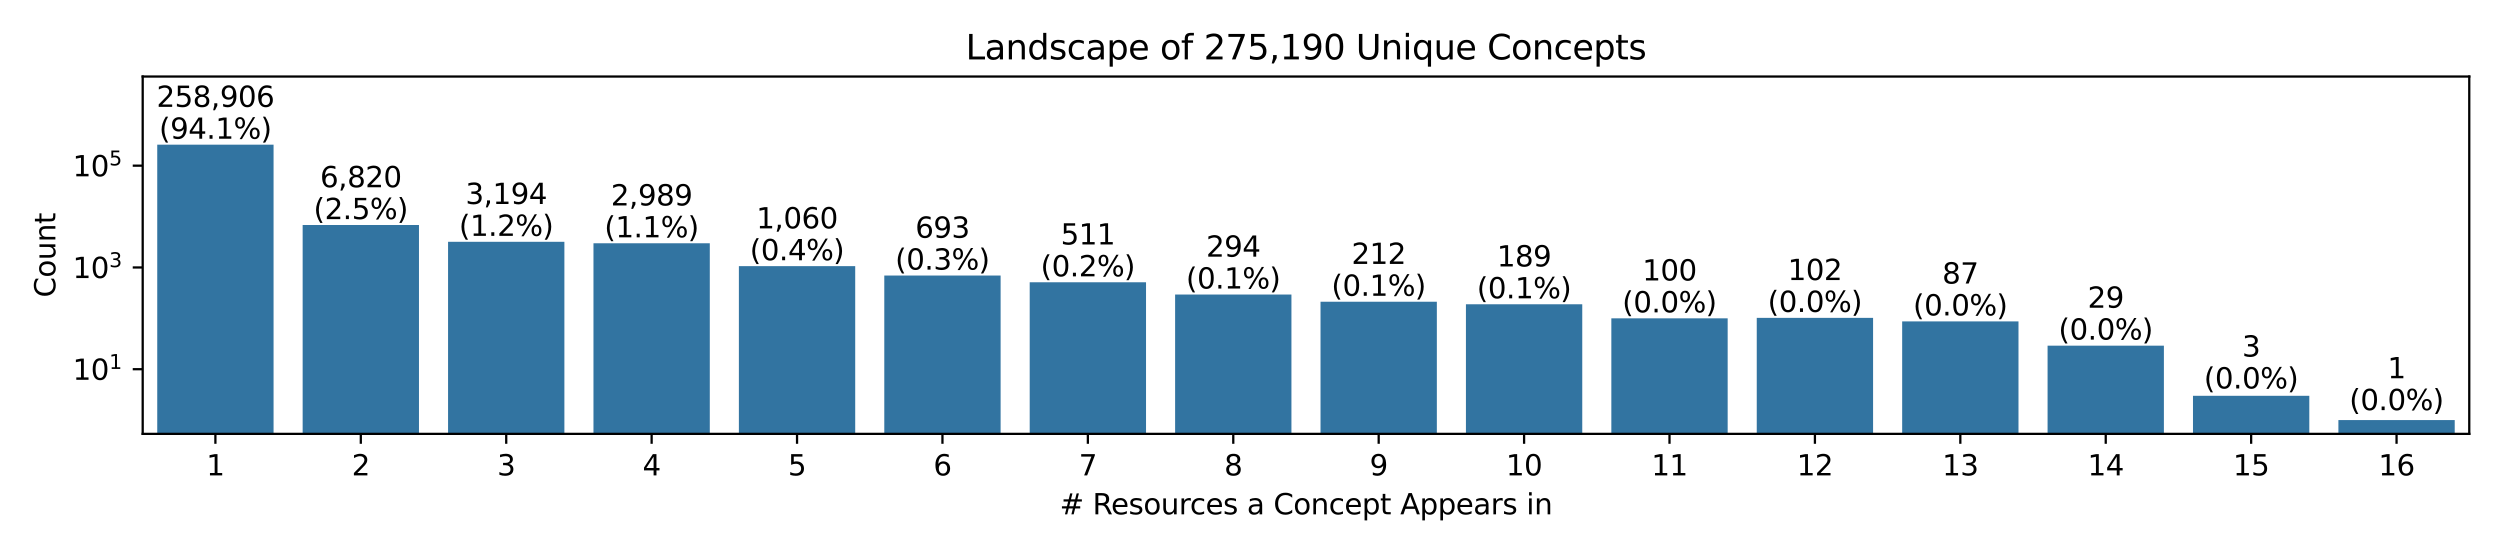 <?xml version="1.0" encoding="utf-8" standalone="no"?>
<!DOCTYPE svg PUBLIC "-//W3C//DTD SVG 1.1//EN"
  "http://www.w3.org/Graphics/SVG/1.1/DTD/svg11.dtd">
<svg xmlns:xlink="http://www.w3.org/1999/xlink" width="878.4pt" height="194.4pt" viewBox="0 0 878.4 194.4" xmlns="http://www.w3.org/2000/svg" version="1.1">
 <defs>
  <style type="text/css">*{stroke-linejoin: round; stroke-linecap: butt}</style>
 </defs>
 <g id="figure_1">
  <g id="patch_1">
   <path d="M 0 194.4 
L 878.4 194.4 
L 878.4 0 
L 0 0 
z
" style="fill: #ffffff"/>
  </g>
  <g id="axes_1">
   <g id="patch_2">
    <path d="M 50.138 152.44 
L 867.6 152.44 
L 867.6 26.88 
L 50.138 26.88 
z
" style="fill: #ffffff"/>
   </g>
   <g id="patch_3">
    <path d="M 55.247 18024.609 
L 96.12 18024.609 
L 96.12 50.831 
L 55.247 50.831 
z
" clip-path="url(#pff5eba6c33)" style="fill: #3274a1"/>
   </g>
   <g id="patch_4">
    <path d="M 106.338 18024.609 
L 147.211 18024.609 
L 147.211 79.065 
L 106.338 79.065 
z
" clip-path="url(#pff5eba6c33)" style="fill: #3274a1"/>
   </g>
   <g id="patch_5">
    <path d="M 157.43 18024.609 
L 198.303 18024.609 
L 198.303 84.954 
L 157.43 84.954 
z
" clip-path="url(#pff5eba6c33)" style="fill: #3274a1"/>
   </g>
   <g id="patch_6">
    <path d="M 208.521 18024.609 
L 249.394 18024.609 
L 249.394 85.469 
L 208.521 85.469 
z
" clip-path="url(#pff5eba6c33)" style="fill: #3274a1"/>
   </g>
   <g id="patch_7">
    <path d="M 259.612 18024.609 
L 300.486 18024.609 
L 300.486 93.518 
L 259.612 93.518 
z
" clip-path="url(#pff5eba6c33)" style="fill: #3274a1"/>
   </g>
   <g id="patch_8">
    <path d="M 310.704 18024.609 
L 351.577 18024.609 
L 351.577 96.818 
L 310.704 96.818 
z
" clip-path="url(#pff5eba6c33)" style="fill: #3274a1"/>
   </g>
   <g id="patch_9">
    <path d="M 361.795 18024.609 
L 402.668 18024.609 
L 402.668 99.183 
L 361.795 99.183 
z
" clip-path="url(#pff5eba6c33)" style="fill: #3274a1"/>
   </g>
   <g id="patch_10">
    <path d="M 412.887 18024.609 
L 453.76 18024.609 
L 453.76 103.475 
L 412.887 103.475 
z
" clip-path="url(#pff5eba6c33)" style="fill: #3274a1"/>
   </g>
   <g id="patch_11">
    <path d="M 463.978 18024.609 
L 504.851 18024.609 
L 504.851 106.014 
L 463.978 106.014 
z
" clip-path="url(#pff5eba6c33)" style="fill: #3274a1"/>
   </g>
   <g id="patch_12">
    <path d="M 515.069 18024.609 
L 555.942 18024.609 
L 555.942 106.905 
L 515.069 106.905 
z
" clip-path="url(#pff5eba6c33)" style="fill: #3274a1"/>
   </g>
   <g id="patch_13">
    <path d="M 566.161 18024.609 
L 607.034 18024.609 
L 607.034 111.847 
L 566.161 111.847 
z
" clip-path="url(#pff5eba6c33)" style="fill: #3274a1"/>
   </g>
   <g id="patch_14">
    <path d="M 617.252 18024.609 
L 658.125 18024.609 
L 658.125 111.694 
L 617.252 111.694 
z
" clip-path="url(#pff5eba6c33)" style="fill: #3274a1"/>
   </g>
   <g id="patch_15">
    <path d="M 668.344 18024.609 
L 709.217 18024.609 
L 709.217 112.929 
L 668.344 112.929 
z
" clip-path="url(#pff5eba6c33)" style="fill: #3274a1"/>
   </g>
   <g id="patch_16">
    <path d="M 719.435 18024.609 
L 760.308 18024.609 
L 760.308 121.458 
L 719.435 121.458 
z
" clip-path="url(#pff5eba6c33)" style="fill: #3274a1"/>
   </g>
   <g id="patch_17">
    <path d="M 770.526 18024.609 
L 811.399 18024.609 
L 811.399 139.072 
L 770.526 139.072 
z
" clip-path="url(#pff5eba6c33)" style="fill: #3274a1"/>
   </g>
   <g id="patch_18">
    <path d="M 821.618 18024.609 
L 862.491 18024.609 
L 862.491 147.601 
L 821.618 147.601 
z
" clip-path="url(#pff5eba6c33)" style="fill: #3274a1"/>
   </g>
   <g id="matplotlib.axis_1">
    <g id="xtick_1">
     <g id="line2d_1">
      <defs>
       <path id="mf2b3b78ab2" d="M 0 0 
L 0 3.5 
" style="stroke: #000000; stroke-width: 0.8"/>
      </defs>
      <g>
       <use xlink:href="#mf2b3b78ab2" x="75.683" y="152.44" style="stroke: #000000; stroke-width: 0.8"/>
      </g>
     </g>
     <g id="text_1">
      <!-- 1 -->
      <g transform="translate(72.502 167.038) scale(0.1 -0.1)">
       <defs>
        <path id="DejaVuSans-31" d="M 794 531 
L 1825 531 
L 1825 4091 
L 703 3866 
L 703 4441 
L 1819 4666 
L 2450 4666 
L 2450 531 
L 3481 531 
L 3481 0 
L 794 0 
L 794 531 
z
" transform="scale(0.016)"/>
       </defs>
       <use xlink:href="#DejaVuSans-31"/>
      </g>
     </g>
    </g>
    <g id="xtick_2">
     <g id="line2d_2">
      <g>
       <use xlink:href="#mf2b3b78ab2" x="126.775" y="152.44" style="stroke: #000000; stroke-width: 0.8"/>
      </g>
     </g>
     <g id="text_2">
      <!-- 2 -->
      <g transform="translate(123.594 167.038) scale(0.1 -0.1)">
       <defs>
        <path id="DejaVuSans-32" d="M 1228 531 
L 3431 531 
L 3431 0 
L 469 0 
L 469 531 
Q 828 903 1448 1529 
Q 2069 2156 2228 2338 
Q 2531 2678 2651 2914 
Q 2772 3150 2772 3378 
Q 2772 3750 2511 3984 
Q 2250 4219 1831 4219 
Q 1534 4219 1204 4116 
Q 875 4013 500 3803 
L 500 4441 
Q 881 4594 1212 4672 
Q 1544 4750 1819 4750 
Q 2544 4750 2975 4387 
Q 3406 4025 3406 3419 
Q 3406 3131 3298 2873 
Q 3191 2616 2906 2266 
Q 2828 2175 2409 1742 
Q 1991 1309 1228 531 
z
" transform="scale(0.016)"/>
       </defs>
       <use xlink:href="#DejaVuSans-32"/>
      </g>
     </g>
    </g>
    <g id="xtick_3">
     <g id="line2d_3">
      <g>
       <use xlink:href="#mf2b3b78ab2" x="177.866" y="152.44" style="stroke: #000000; stroke-width: 0.8"/>
      </g>
     </g>
     <g id="text_3">
      <!-- 3 -->
      <g transform="translate(174.685 167.038) scale(0.1 -0.1)">
       <defs>
        <path id="DejaVuSans-33" d="M 2597 2516 
Q 3050 2419 3304 2112 
Q 3559 1806 3559 1356 
Q 3559 666 3084 287 
Q 2609 -91 1734 -91 
Q 1441 -91 1130 -33 
Q 819 25 488 141 
L 488 750 
Q 750 597 1062 519 
Q 1375 441 1716 441 
Q 2309 441 2620 675 
Q 2931 909 2931 1356 
Q 2931 1769 2642 2001 
Q 2353 2234 1838 2234 
L 1294 2234 
L 1294 2753 
L 1863 2753 
Q 2328 2753 2575 2939 
Q 2822 3125 2822 3475 
Q 2822 3834 2567 4026 
Q 2313 4219 1838 4219 
Q 1578 4219 1281 4162 
Q 984 4106 628 3988 
L 628 4550 
Q 988 4650 1302 4700 
Q 1616 4750 1894 4750 
Q 2613 4750 3031 4423 
Q 3450 4097 3450 3541 
Q 3450 3153 3228 2886 
Q 3006 2619 2597 2516 
z
" transform="scale(0.016)"/>
       </defs>
       <use xlink:href="#DejaVuSans-33"/>
      </g>
     </g>
    </g>
    <g id="xtick_4">
     <g id="line2d_4">
      <g>
       <use xlink:href="#mf2b3b78ab2" x="228.958" y="152.44" style="stroke: #000000; stroke-width: 0.8"/>
      </g>
     </g>
     <g id="text_4">
      <!-- 4 -->
      <g transform="translate(225.776 167.038) scale(0.1 -0.1)">
       <defs>
        <path id="DejaVuSans-34" d="M 2419 4116 
L 825 1625 
L 2419 1625 
L 2419 4116 
z
M 2253 4666 
L 3047 4666 
L 3047 1625 
L 3713 1625 
L 3713 1100 
L 3047 1100 
L 3047 0 
L 2419 0 
L 2419 1100 
L 313 1100 
L 313 1709 
L 2253 4666 
z
" transform="scale(0.016)"/>
       </defs>
       <use xlink:href="#DejaVuSans-34"/>
      </g>
     </g>
    </g>
    <g id="xtick_5">
     <g id="line2d_5">
      <g>
       <use xlink:href="#mf2b3b78ab2" x="280.049" y="152.44" style="stroke: #000000; stroke-width: 0.8"/>
      </g>
     </g>
     <g id="text_5">
      <!-- 5 -->
      <g transform="translate(276.868 167.038) scale(0.1 -0.1)">
       <defs>
        <path id="DejaVuSans-35" d="M 691 4666 
L 3169 4666 
L 3169 4134 
L 1269 4134 
L 1269 2991 
Q 1406 3038 1543 3061 
Q 1681 3084 1819 3084 
Q 2600 3084 3056 2656 
Q 3513 2228 3513 1497 
Q 3513 744 3044 326 
Q 2575 -91 1722 -91 
Q 1428 -91 1123 -41 
Q 819 9 494 109 
L 494 744 
Q 775 591 1075 516 
Q 1375 441 1709 441 
Q 2250 441 2565 725 
Q 2881 1009 2881 1497 
Q 2881 1984 2565 2268 
Q 2250 2553 1709 2553 
Q 1456 2553 1204 2497 
Q 953 2441 691 2322 
L 691 4666 
z
" transform="scale(0.016)"/>
       </defs>
       <use xlink:href="#DejaVuSans-35"/>
      </g>
     </g>
    </g>
    <g id="xtick_6">
     <g id="line2d_6">
      <g>
       <use xlink:href="#mf2b3b78ab2" x="331.14" y="152.44" style="stroke: #000000; stroke-width: 0.8"/>
      </g>
     </g>
     <g id="text_6">
      <!-- 6 -->
      <g transform="translate(327.959 167.038) scale(0.1 -0.1)">
       <defs>
        <path id="DejaVuSans-36" d="M 2113 2584 
Q 1688 2584 1439 2293 
Q 1191 2003 1191 1497 
Q 1191 994 1439 701 
Q 1688 409 2113 409 
Q 2538 409 2786 701 
Q 3034 994 3034 1497 
Q 3034 2003 2786 2293 
Q 2538 2584 2113 2584 
z
M 3366 4563 
L 3366 3988 
Q 3128 4100 2886 4159 
Q 2644 4219 2406 4219 
Q 1781 4219 1451 3797 
Q 1122 3375 1075 2522 
Q 1259 2794 1537 2939 
Q 1816 3084 2150 3084 
Q 2853 3084 3261 2657 
Q 3669 2231 3669 1497 
Q 3669 778 3244 343 
Q 2819 -91 2113 -91 
Q 1303 -91 875 529 
Q 447 1150 447 2328 
Q 447 3434 972 4092 
Q 1497 4750 2381 4750 
Q 2619 4750 2861 4703 
Q 3103 4656 3366 4563 
z
" transform="scale(0.016)"/>
       </defs>
       <use xlink:href="#DejaVuSans-36"/>
      </g>
     </g>
    </g>
    <g id="xtick_7">
     <g id="line2d_7">
      <g>
       <use xlink:href="#mf2b3b78ab2" x="382.232" y="152.44" style="stroke: #000000; stroke-width: 0.8"/>
      </g>
     </g>
     <g id="text_7">
      <!-- 7 -->
      <g transform="translate(379.05 167.038) scale(0.1 -0.1)">
       <defs>
        <path id="DejaVuSans-37" d="M 525 4666 
L 3525 4666 
L 3525 4397 
L 1831 0 
L 1172 0 
L 2766 4134 
L 525 4134 
L 525 4666 
z
" transform="scale(0.016)"/>
       </defs>
       <use xlink:href="#DejaVuSans-37"/>
      </g>
     </g>
    </g>
    <g id="xtick_8">
     <g id="line2d_8">
      <g>
       <use xlink:href="#mf2b3b78ab2" x="433.323" y="152.44" style="stroke: #000000; stroke-width: 0.8"/>
      </g>
     </g>
     <g id="text_8">
      <!-- 8 -->
      <g transform="translate(430.142 167.038) scale(0.1 -0.1)">
       <defs>
        <path id="DejaVuSans-38" d="M 2034 2216 
Q 1584 2216 1326 1975 
Q 1069 1734 1069 1313 
Q 1069 891 1326 650 
Q 1584 409 2034 409 
Q 2484 409 2743 651 
Q 3003 894 3003 1313 
Q 3003 1734 2745 1975 
Q 2488 2216 2034 2216 
z
M 1403 2484 
Q 997 2584 770 2862 
Q 544 3141 544 3541 
Q 544 4100 942 4425 
Q 1341 4750 2034 4750 
Q 2731 4750 3128 4425 
Q 3525 4100 3525 3541 
Q 3525 3141 3298 2862 
Q 3072 2584 2669 2484 
Q 3125 2378 3379 2068 
Q 3634 1759 3634 1313 
Q 3634 634 3220 271 
Q 2806 -91 2034 -91 
Q 1263 -91 848 271 
Q 434 634 434 1313 
Q 434 1759 690 2068 
Q 947 2378 1403 2484 
z
M 1172 3481 
Q 1172 3119 1398 2916 
Q 1625 2713 2034 2713 
Q 2441 2713 2670 2916 
Q 2900 3119 2900 3481 
Q 2900 3844 2670 4047 
Q 2441 4250 2034 4250 
Q 1625 4250 1398 4047 
Q 1172 3844 1172 3481 
z
" transform="scale(0.016)"/>
       </defs>
       <use xlink:href="#DejaVuSans-38"/>
      </g>
     </g>
    </g>
    <g id="xtick_9">
     <g id="line2d_9">
      <g>
       <use xlink:href="#mf2b3b78ab2" x="484.415" y="152.44" style="stroke: #000000; stroke-width: 0.8"/>
      </g>
     </g>
     <g id="text_9">
      <!-- 9 -->
      <g transform="translate(481.233 167.038) scale(0.1 -0.1)">
       <defs>
        <path id="DejaVuSans-39" d="M 703 97 
L 703 672 
Q 941 559 1184 500 
Q 1428 441 1663 441 
Q 2288 441 2617 861 
Q 2947 1281 2994 2138 
Q 2813 1869 2534 1725 
Q 2256 1581 1919 1581 
Q 1219 1581 811 2004 
Q 403 2428 403 3163 
Q 403 3881 828 4315 
Q 1253 4750 1959 4750 
Q 2769 4750 3195 4129 
Q 3622 3509 3622 2328 
Q 3622 1225 3098 567 
Q 2575 -91 1691 -91 
Q 1453 -91 1209 -44 
Q 966 3 703 97 
z
M 1959 2075 
Q 2384 2075 2632 2365 
Q 2881 2656 2881 3163 
Q 2881 3666 2632 3958 
Q 2384 4250 1959 4250 
Q 1534 4250 1286 3958 
Q 1038 3666 1038 3163 
Q 1038 2656 1286 2365 
Q 1534 2075 1959 2075 
z
" transform="scale(0.016)"/>
       </defs>
       <use xlink:href="#DejaVuSans-39"/>
      </g>
     </g>
    </g>
    <g id="xtick_10">
     <g id="line2d_10">
      <g>
       <use xlink:href="#mf2b3b78ab2" x="535.506" y="152.44" style="stroke: #000000; stroke-width: 0.8"/>
      </g>
     </g>
     <g id="text_10">
      <!-- 10 -->
      <g transform="translate(529.143 167.038) scale(0.1 -0.1)">
       <defs>
        <path id="DejaVuSans-30" d="M 2034 4250 
Q 1547 4250 1301 3770 
Q 1056 3291 1056 2328 
Q 1056 1369 1301 889 
Q 1547 409 2034 409 
Q 2525 409 2770 889 
Q 3016 1369 3016 2328 
Q 3016 3291 2770 3770 
Q 2525 4250 2034 4250 
z
M 2034 4750 
Q 2819 4750 3233 4129 
Q 3647 3509 3647 2328 
Q 3647 1150 3233 529 
Q 2819 -91 2034 -91 
Q 1250 -91 836 529 
Q 422 1150 422 2328 
Q 422 3509 836 4129 
Q 1250 4750 2034 4750 
z
" transform="scale(0.016)"/>
       </defs>
       <use xlink:href="#DejaVuSans-31"/>
       <use xlink:href="#DejaVuSans-30" transform="translate(63.623 0)"/>
      </g>
     </g>
    </g>
    <g id="xtick_11">
     <g id="line2d_11">
      <g>
       <use xlink:href="#mf2b3b78ab2" x="586.597" y="152.44" style="stroke: #000000; stroke-width: 0.8"/>
      </g>
     </g>
     <g id="text_11">
      <!-- 11 -->
      <g transform="translate(580.235 167.038) scale(0.1 -0.1)">
       <use xlink:href="#DejaVuSans-31"/>
       <use xlink:href="#DejaVuSans-31" transform="translate(63.623 0)"/>
      </g>
     </g>
    </g>
    <g id="xtick_12">
     <g id="line2d_12">
      <g>
       <use xlink:href="#mf2b3b78ab2" x="637.689" y="152.44" style="stroke: #000000; stroke-width: 0.8"/>
      </g>
     </g>
     <g id="text_12">
      <!-- 12 -->
      <g transform="translate(631.326 167.038) scale(0.1 -0.1)">
       <use xlink:href="#DejaVuSans-31"/>
       <use xlink:href="#DejaVuSans-32" transform="translate(63.623 0)"/>
      </g>
     </g>
    </g>
    <g id="xtick_13">
     <g id="line2d_13">
      <g>
       <use xlink:href="#mf2b3b78ab2" x="688.78" y="152.44" style="stroke: #000000; stroke-width: 0.8"/>
      </g>
     </g>
     <g id="text_13">
      <!-- 13 -->
      <g transform="translate(682.418 167.038) scale(0.1 -0.1)">
       <use xlink:href="#DejaVuSans-31"/>
       <use xlink:href="#DejaVuSans-33" transform="translate(63.623 0)"/>
      </g>
     </g>
    </g>
    <g id="xtick_14">
     <g id="line2d_14">
      <g>
       <use xlink:href="#mf2b3b78ab2" x="739.872" y="152.44" style="stroke: #000000; stroke-width: 0.8"/>
      </g>
     </g>
     <g id="text_14">
      <!-- 14 -->
      <g transform="translate(733.509 167.038) scale(0.1 -0.1)">
       <use xlink:href="#DejaVuSans-31"/>
       <use xlink:href="#DejaVuSans-34" transform="translate(63.623 0)"/>
      </g>
     </g>
    </g>
    <g id="xtick_15">
     <g id="line2d_15">
      <g>
       <use xlink:href="#mf2b3b78ab2" x="790.963" y="152.44" style="stroke: #000000; stroke-width: 0.8"/>
      </g>
     </g>
     <g id="text_15">
      <!-- 15 -->
      <g transform="translate(784.6 167.038) scale(0.1 -0.1)">
       <use xlink:href="#DejaVuSans-31"/>
       <use xlink:href="#DejaVuSans-35" transform="translate(63.623 0)"/>
      </g>
     </g>
    </g>
    <g id="xtick_16">
     <g id="line2d_16">
      <g>
       <use xlink:href="#mf2b3b78ab2" x="842.054" y="152.44" style="stroke: #000000; stroke-width: 0.8"/>
      </g>
     </g>
     <g id="text_16">
      <!-- 16 -->
      <g transform="translate(835.692 167.038) scale(0.1 -0.1)">
       <use xlink:href="#DejaVuSans-31"/>
       <use xlink:href="#DejaVuSans-36" transform="translate(63.623 0)"/>
      </g>
     </g>
    </g>
    <g id="text_17">
     <!-- # Resources a Concept Appears in -->
     <g transform="translate(372.331 180.717) scale(0.1 -0.1)">
      <defs>
       <path id="DejaVuSans-23" d="M 3272 2816 
L 2363 2816 
L 2100 1772 
L 3016 1772 
L 3272 2816 
z
M 2803 4594 
L 2478 3297 
L 3391 3297 
L 3719 4594 
L 4219 4594 
L 3897 3297 
L 4872 3297 
L 4872 2816 
L 3775 2816 
L 3519 1772 
L 4513 1772 
L 4513 1294 
L 3397 1294 
L 3072 0 
L 2572 0 
L 2894 1294 
L 1978 1294 
L 1656 0 
L 1153 0 
L 1478 1294 
L 494 1294 
L 494 1772 
L 1594 1772 
L 1856 2816 
L 850 2816 
L 850 3297 
L 1978 3297 
L 2297 4594 
L 2803 4594 
z
" transform="scale(0.016)"/>
       <path id="DejaVuSans-20" transform="scale(0.016)"/>
       <path id="DejaVuSans-52" d="M 2841 2188 
Q 3044 2119 3236 1894 
Q 3428 1669 3622 1275 
L 4263 0 
L 3584 0 
L 2988 1197 
Q 2756 1666 2539 1819 
Q 2322 1972 1947 1972 
L 1259 1972 
L 1259 0 
L 628 0 
L 628 4666 
L 2053 4666 
Q 2853 4666 3247 4331 
Q 3641 3997 3641 3322 
Q 3641 2881 3436 2590 
Q 3231 2300 2841 2188 
z
M 1259 4147 
L 1259 2491 
L 2053 2491 
Q 2509 2491 2742 2702 
Q 2975 2913 2975 3322 
Q 2975 3731 2742 3939 
Q 2509 4147 2053 4147 
L 1259 4147 
z
" transform="scale(0.016)"/>
       <path id="DejaVuSans-65" d="M 3597 1894 
L 3597 1613 
L 953 1613 
Q 991 1019 1311 708 
Q 1631 397 2203 397 
Q 2534 397 2845 478 
Q 3156 559 3463 722 
L 3463 178 
Q 3153 47 2828 -22 
Q 2503 -91 2169 -91 
Q 1331 -91 842 396 
Q 353 884 353 1716 
Q 353 2575 817 3079 
Q 1281 3584 2069 3584 
Q 2775 3584 3186 3129 
Q 3597 2675 3597 1894 
z
M 3022 2063 
Q 3016 2534 2758 2815 
Q 2500 3097 2075 3097 
Q 1594 3097 1305 2825 
Q 1016 2553 972 2059 
L 3022 2063 
z
" transform="scale(0.016)"/>
       <path id="DejaVuSans-73" d="M 2834 3397 
L 2834 2853 
Q 2591 2978 2328 3040 
Q 2066 3103 1784 3103 
Q 1356 3103 1142 2972 
Q 928 2841 928 2578 
Q 928 2378 1081 2264 
Q 1234 2150 1697 2047 
L 1894 2003 
Q 2506 1872 2764 1633 
Q 3022 1394 3022 966 
Q 3022 478 2636 193 
Q 2250 -91 1575 -91 
Q 1294 -91 989 -36 
Q 684 19 347 128 
L 347 722 
Q 666 556 975 473 
Q 1284 391 1588 391 
Q 1994 391 2212 530 
Q 2431 669 2431 922 
Q 2431 1156 2273 1281 
Q 2116 1406 1581 1522 
L 1381 1569 
Q 847 1681 609 1914 
Q 372 2147 372 2553 
Q 372 3047 722 3315 
Q 1072 3584 1716 3584 
Q 2034 3584 2315 3537 
Q 2597 3491 2834 3397 
z
" transform="scale(0.016)"/>
       <path id="DejaVuSans-6f" d="M 1959 3097 
Q 1497 3097 1228 2736 
Q 959 2375 959 1747 
Q 959 1119 1226 758 
Q 1494 397 1959 397 
Q 2419 397 2687 759 
Q 2956 1122 2956 1747 
Q 2956 2369 2687 2733 
Q 2419 3097 1959 3097 
z
M 1959 3584 
Q 2709 3584 3137 3096 
Q 3566 2609 3566 1747 
Q 3566 888 3137 398 
Q 2709 -91 1959 -91 
Q 1206 -91 779 398 
Q 353 888 353 1747 
Q 353 2609 779 3096 
Q 1206 3584 1959 3584 
z
" transform="scale(0.016)"/>
       <path id="DejaVuSans-75" d="M 544 1381 
L 544 3500 
L 1119 3500 
L 1119 1403 
Q 1119 906 1312 657 
Q 1506 409 1894 409 
Q 2359 409 2629 706 
Q 2900 1003 2900 1516 
L 2900 3500 
L 3475 3500 
L 3475 0 
L 2900 0 
L 2900 538 
Q 2691 219 2414 64 
Q 2138 -91 1772 -91 
Q 1169 -91 856 284 
Q 544 659 544 1381 
z
M 1991 3584 
L 1991 3584 
z
" transform="scale(0.016)"/>
       <path id="DejaVuSans-72" d="M 2631 2963 
Q 2534 3019 2420 3045 
Q 2306 3072 2169 3072 
Q 1681 3072 1420 2755 
Q 1159 2438 1159 1844 
L 1159 0 
L 581 0 
L 581 3500 
L 1159 3500 
L 1159 2956 
Q 1341 3275 1631 3429 
Q 1922 3584 2338 3584 
Q 2397 3584 2469 3576 
Q 2541 3569 2628 3553 
L 2631 2963 
z
" transform="scale(0.016)"/>
       <path id="DejaVuSans-63" d="M 3122 3366 
L 3122 2828 
Q 2878 2963 2633 3030 
Q 2388 3097 2138 3097 
Q 1578 3097 1268 2742 
Q 959 2388 959 1747 
Q 959 1106 1268 751 
Q 1578 397 2138 397 
Q 2388 397 2633 464 
Q 2878 531 3122 666 
L 3122 134 
Q 2881 22 2623 -34 
Q 2366 -91 2075 -91 
Q 1284 -91 818 406 
Q 353 903 353 1747 
Q 353 2603 823 3093 
Q 1294 3584 2113 3584 
Q 2378 3584 2631 3529 
Q 2884 3475 3122 3366 
z
" transform="scale(0.016)"/>
       <path id="DejaVuSans-61" d="M 2194 1759 
Q 1497 1759 1228 1600 
Q 959 1441 959 1056 
Q 959 750 1161 570 
Q 1363 391 1709 391 
Q 2188 391 2477 730 
Q 2766 1069 2766 1631 
L 2766 1759 
L 2194 1759 
z
M 3341 1997 
L 3341 0 
L 2766 0 
L 2766 531 
Q 2569 213 2275 61 
Q 1981 -91 1556 -91 
Q 1019 -91 701 211 
Q 384 513 384 1019 
Q 384 1609 779 1909 
Q 1175 2209 1959 2209 
L 2766 2209 
L 2766 2266 
Q 2766 2663 2505 2880 
Q 2244 3097 1772 3097 
Q 1472 3097 1187 3025 
Q 903 2953 641 2809 
L 641 3341 
Q 956 3463 1253 3523 
Q 1550 3584 1831 3584 
Q 2591 3584 2966 3190 
Q 3341 2797 3341 1997 
z
" transform="scale(0.016)"/>
       <path id="DejaVuSans-43" d="M 4122 4306 
L 4122 3641 
Q 3803 3938 3442 4084 
Q 3081 4231 2675 4231 
Q 1875 4231 1450 3742 
Q 1025 3253 1025 2328 
Q 1025 1406 1450 917 
Q 1875 428 2675 428 
Q 3081 428 3442 575 
Q 3803 722 4122 1019 
L 4122 359 
Q 3791 134 3420 21 
Q 3050 -91 2638 -91 
Q 1578 -91 968 557 
Q 359 1206 359 2328 
Q 359 3453 968 4101 
Q 1578 4750 2638 4750 
Q 3056 4750 3426 4639 
Q 3797 4528 4122 4306 
z
" transform="scale(0.016)"/>
       <path id="DejaVuSans-6e" d="M 3513 2113 
L 3513 0 
L 2938 0 
L 2938 2094 
Q 2938 2591 2744 2837 
Q 2550 3084 2163 3084 
Q 1697 3084 1428 2787 
Q 1159 2491 1159 1978 
L 1159 0 
L 581 0 
L 581 3500 
L 1159 3500 
L 1159 2956 
Q 1366 3272 1645 3428 
Q 1925 3584 2291 3584 
Q 2894 3584 3203 3211 
Q 3513 2838 3513 2113 
z
" transform="scale(0.016)"/>
       <path id="DejaVuSans-70" d="M 1159 525 
L 1159 -1331 
L 581 -1331 
L 581 3500 
L 1159 3500 
L 1159 2969 
Q 1341 3281 1617 3432 
Q 1894 3584 2278 3584 
Q 2916 3584 3314 3078 
Q 3713 2572 3713 1747 
Q 3713 922 3314 415 
Q 2916 -91 2278 -91 
Q 1894 -91 1617 61 
Q 1341 213 1159 525 
z
M 3116 1747 
Q 3116 2381 2855 2742 
Q 2594 3103 2138 3103 
Q 1681 3103 1420 2742 
Q 1159 2381 1159 1747 
Q 1159 1113 1420 752 
Q 1681 391 2138 391 
Q 2594 391 2855 752 
Q 3116 1113 3116 1747 
z
" transform="scale(0.016)"/>
       <path id="DejaVuSans-74" d="M 1172 4494 
L 1172 3500 
L 2356 3500 
L 2356 3053 
L 1172 3053 
L 1172 1153 
Q 1172 725 1289 603 
Q 1406 481 1766 481 
L 2356 481 
L 2356 0 
L 1766 0 
Q 1100 0 847 248 
Q 594 497 594 1153 
L 594 3053 
L 172 3053 
L 172 3500 
L 594 3500 
L 594 4494 
L 1172 4494 
z
" transform="scale(0.016)"/>
       <path id="DejaVuSans-41" d="M 2188 4044 
L 1331 1722 
L 3047 1722 
L 2188 4044 
z
M 1831 4666 
L 2547 4666 
L 4325 0 
L 3669 0 
L 3244 1197 
L 1141 1197 
L 716 0 
L 50 0 
L 1831 4666 
z
" transform="scale(0.016)"/>
       <path id="DejaVuSans-69" d="M 603 3500 
L 1178 3500 
L 1178 0 
L 603 0 
L 603 3500 
z
M 603 4863 
L 1178 4863 
L 1178 4134 
L 603 4134 
L 603 4863 
z
" transform="scale(0.016)"/>
      </defs>
      <use xlink:href="#DejaVuSans-23"/>
      <use xlink:href="#DejaVuSans-20" transform="translate(83.789 0)"/>
      <use xlink:href="#DejaVuSans-52" transform="translate(115.576 0)"/>
      <use xlink:href="#DejaVuSans-65" transform="translate(180.559 0)"/>
      <use xlink:href="#DejaVuSans-73" transform="translate(242.082 0)"/>
      <use xlink:href="#DejaVuSans-6f" transform="translate(294.182 0)"/>
      <use xlink:href="#DejaVuSans-75" transform="translate(355.363 0)"/>
      <use xlink:href="#DejaVuSans-72" transform="translate(418.742 0)"/>
      <use xlink:href="#DejaVuSans-63" transform="translate(457.605 0)"/>
      <use xlink:href="#DejaVuSans-65" transform="translate(512.586 0)"/>
      <use xlink:href="#DejaVuSans-73" transform="translate(574.109 0)"/>
      <use xlink:href="#DejaVuSans-20" transform="translate(626.209 0)"/>
      <use xlink:href="#DejaVuSans-61" transform="translate(657.996 0)"/>
      <use xlink:href="#DejaVuSans-20" transform="translate(719.275 0)"/>
      <use xlink:href="#DejaVuSans-43" transform="translate(751.062 0)"/>
      <use xlink:href="#DejaVuSans-6f" transform="translate(820.887 0)"/>
      <use xlink:href="#DejaVuSans-6e" transform="translate(882.068 0)"/>
      <use xlink:href="#DejaVuSans-63" transform="translate(945.447 0)"/>
      <use xlink:href="#DejaVuSans-65" transform="translate(1000.428 0)"/>
      <use xlink:href="#DejaVuSans-70" transform="translate(1061.951 0)"/>
      <use xlink:href="#DejaVuSans-74" transform="translate(1125.428 0)"/>
      <use xlink:href="#DejaVuSans-20" transform="translate(1164.637 0)"/>
      <use xlink:href="#DejaVuSans-41" transform="translate(1196.424 0)"/>
      <use xlink:href="#DejaVuSans-70" transform="translate(1264.832 0)"/>
      <use xlink:href="#DejaVuSans-70" transform="translate(1328.309 0)"/>
      <use xlink:href="#DejaVuSans-65" transform="translate(1391.785 0)"/>
      <use xlink:href="#DejaVuSans-61" transform="translate(1453.309 0)"/>
      <use xlink:href="#DejaVuSans-72" transform="translate(1514.588 0)"/>
      <use xlink:href="#DejaVuSans-73" transform="translate(1555.701 0)"/>
      <use xlink:href="#DejaVuSans-20" transform="translate(1607.801 0)"/>
      <use xlink:href="#DejaVuSans-69" transform="translate(1639.588 0)"/>
      <use xlink:href="#DejaVuSans-6e" transform="translate(1667.371 0)"/>
     </g>
    </g>
   </g>
   <g id="matplotlib.axis_2">
    <g id="ytick_1">
     <g id="line2d_17">
      <defs>
       <path id="m0aa6f72592" d="M 0 0 
L -3.5 0 
" style="stroke: #000000; stroke-width: 0.8"/>
      </defs>
      <g>
       <use xlink:href="#m0aa6f72592" x="50.138" y="129.724" style="stroke: #000000; stroke-width: 0.8"/>
      </g>
     </g>
     <g id="text_18">
      <!-- $\mathdefault{10^{1}}$ -->
      <g transform="translate(25.538 133.524) scale(0.1 -0.1)">
       <use xlink:href="#DejaVuSans-31" transform="translate(0 0.684)"/>
       <use xlink:href="#DejaVuSans-30" transform="translate(63.623 0.684)"/>
       <use xlink:href="#DejaVuSans-31" transform="translate(128.203 38.966) scale(0.7)"/>
      </g>
     </g>
    </g>
    <g id="ytick_2">
     <g id="line2d_18">
      <g>
       <use xlink:href="#m0aa6f72592" x="50.138" y="93.97" style="stroke: #000000; stroke-width: 0.8"/>
      </g>
     </g>
     <g id="text_19">
      <!-- $\mathdefault{10^{3}}$ -->
      <g transform="translate(25.538 97.77) scale(0.1 -0.1)">
       <use xlink:href="#DejaVuSans-31" transform="translate(0 0.766)"/>
       <use xlink:href="#DejaVuSans-30" transform="translate(63.623 0.766)"/>
       <use xlink:href="#DejaVuSans-33" transform="translate(128.203 39.047) scale(0.7)"/>
      </g>
     </g>
    </g>
    <g id="ytick_3">
     <g id="line2d_19">
      <g>
       <use xlink:href="#m0aa6f72592" x="50.138" y="58.216" style="stroke: #000000; stroke-width: 0.8"/>
      </g>
     </g>
     <g id="text_20">
      <!-- $\mathdefault{10^{5}}$ -->
      <g transform="translate(25.538 62.016) scale(0.1 -0.1)">
       <use xlink:href="#DejaVuSans-31" transform="translate(0 0.684)"/>
       <use xlink:href="#DejaVuSans-30" transform="translate(63.623 0.684)"/>
       <use xlink:href="#DejaVuSans-35" transform="translate(128.203 38.966) scale(0.7)"/>
      </g>
     </g>
    </g>
    <g id="text_21">
     <!-- Count -->
     <g transform="translate(19.458 104.508) rotate(-90) scale(0.1 -0.1)">
      <use xlink:href="#DejaVuSans-43"/>
      <use xlink:href="#DejaVuSans-6f" transform="translate(69.824 0)"/>
      <use xlink:href="#DejaVuSans-75" transform="translate(131.006 0)"/>
      <use xlink:href="#DejaVuSans-6e" transform="translate(194.385 0)"/>
      <use xlink:href="#DejaVuSans-74" transform="translate(257.764 0)"/>
     </g>
    </g>
   </g>
   <g id="line2d_20">
    <path clip-path="url(#pff5eba6c33)" style="fill: none; stroke: #424242; stroke-width: 2.25; stroke-linecap: square"/>
   </g>
   <g id="line2d_21">
    <path clip-path="url(#pff5eba6c33)" style="fill: none; stroke: #424242; stroke-width: 2.25; stroke-linecap: square"/>
   </g>
   <g id="line2d_22">
    <path clip-path="url(#pff5eba6c33)" style="fill: none; stroke: #424242; stroke-width: 2.25; stroke-linecap: square"/>
   </g>
   <g id="line2d_23">
    <path clip-path="url(#pff5eba6c33)" style="fill: none; stroke: #424242; stroke-width: 2.25; stroke-linecap: square"/>
   </g>
   <g id="line2d_24">
    <path clip-path="url(#pff5eba6c33)" style="fill: none; stroke: #424242; stroke-width: 2.25; stroke-linecap: square"/>
   </g>
   <g id="line2d_25">
    <path clip-path="url(#pff5eba6c33)" style="fill: none; stroke: #424242; stroke-width: 2.25; stroke-linecap: square"/>
   </g>
   <g id="line2d_26">
    <path clip-path="url(#pff5eba6c33)" style="fill: none; stroke: #424242; stroke-width: 2.25; stroke-linecap: square"/>
   </g>
   <g id="line2d_27">
    <path clip-path="url(#pff5eba6c33)" style="fill: none; stroke: #424242; stroke-width: 2.25; stroke-linecap: square"/>
   </g>
   <g id="line2d_28">
    <path clip-path="url(#pff5eba6c33)" style="fill: none; stroke: #424242; stroke-width: 2.25; stroke-linecap: square"/>
   </g>
   <g id="line2d_29">
    <path clip-path="url(#pff5eba6c33)" style="fill: none; stroke: #424242; stroke-width: 2.25; stroke-linecap: square"/>
   </g>
   <g id="line2d_30">
    <path clip-path="url(#pff5eba6c33)" style="fill: none; stroke: #424242; stroke-width: 2.25; stroke-linecap: square"/>
   </g>
   <g id="line2d_31">
    <path clip-path="url(#pff5eba6c33)" style="fill: none; stroke: #424242; stroke-width: 2.25; stroke-linecap: square"/>
   </g>
   <g id="line2d_32">
    <path clip-path="url(#pff5eba6c33)" style="fill: none; stroke: #424242; stroke-width: 2.25; stroke-linecap: square"/>
   </g>
   <g id="line2d_33">
    <path clip-path="url(#pff5eba6c33)" style="fill: none; stroke: #424242; stroke-width: 2.25; stroke-linecap: square"/>
   </g>
   <g id="line2d_34">
    <path clip-path="url(#pff5eba6c33)" style="fill: none; stroke: #424242; stroke-width: 2.25; stroke-linecap: square"/>
   </g>
   <g id="line2d_35">
    <path clip-path="url(#pff5eba6c33)" style="fill: none; stroke: #424242; stroke-width: 2.25; stroke-linecap: square"/>
   </g>
   <g id="patch_19">
    <path d="M 50.138 152.44 
L 50.138 26.88 
" style="fill: none; stroke: #000000; stroke-width: 0.8; stroke-linejoin: miter; stroke-linecap: square"/>
   </g>
   <g id="patch_20">
    <path d="M 867.6 152.44 
L 867.6 26.88 
" style="fill: none; stroke: #000000; stroke-width: 0.8; stroke-linejoin: miter; stroke-linecap: square"/>
   </g>
   <g id="patch_21">
    <path d="M 50.138 152.44 
L 867.6 152.44 
" style="fill: none; stroke: #000000; stroke-width: 0.8; stroke-linejoin: miter; stroke-linecap: square"/>
   </g>
   <g id="patch_22">
    <path d="M 50.138 26.88 
L 867.6 26.88 
" style="fill: none; stroke: #000000; stroke-width: 0.8; stroke-linejoin: miter; stroke-linecap: square"/>
   </g>
   <g id="text_22">
    <!-- 1,060 -->
    <g transform="translate(265.735 80.239) scale(0.1 -0.1)">
     <defs>
      <path id="DejaVuSans-2c" d="M 750 794 
L 1409 794 
L 1409 256 
L 897 -744 
L 494 -744 
L 750 256 
L 750 794 
z
" transform="scale(0.016)"/>
     </defs>
     <use xlink:href="#DejaVuSans-31"/>
     <use xlink:href="#DejaVuSans-2c" transform="translate(63.623 0)"/>
     <use xlink:href="#DejaVuSans-30" transform="translate(95.41 0)"/>
     <use xlink:href="#DejaVuSans-36" transform="translate(159.033 0)"/>
     <use xlink:href="#DejaVuSans-30" transform="translate(222.656 0)"/>
    </g>
    <!-- (0.4%) -->
    <g transform="translate(263.445 91.437) scale(0.1 -0.1)">
     <defs>
      <path id="DejaVuSans-28" d="M 1984 4856 
Q 1566 4138 1362 3434 
Q 1159 2731 1159 2009 
Q 1159 1288 1364 580 
Q 1569 -128 1984 -844 
L 1484 -844 
Q 1016 -109 783 600 
Q 550 1309 550 2009 
Q 550 2706 781 3412 
Q 1013 4119 1484 4856 
L 1984 4856 
z
" transform="scale(0.016)"/>
      <path id="DejaVuSans-2e" d="M 684 794 
L 1344 794 
L 1344 0 
L 684 0 
L 684 794 
z
" transform="scale(0.016)"/>
      <path id="DejaVuSans-25" d="M 4653 2053 
Q 4381 2053 4226 1822 
Q 4072 1591 4072 1178 
Q 4072 772 4226 539 
Q 4381 306 4653 306 
Q 4919 306 5073 539 
Q 5228 772 5228 1178 
Q 5228 1588 5073 1820 
Q 4919 2053 4653 2053 
z
M 4653 2450 
Q 5147 2450 5437 2106 
Q 5728 1763 5728 1178 
Q 5728 594 5436 251 
Q 5144 -91 4653 -91 
Q 4153 -91 3862 251 
Q 3572 594 3572 1178 
Q 3572 1766 3864 2108 
Q 4156 2450 4653 2450 
z
M 1428 4353 
Q 1159 4353 1004 4120 
Q 850 3888 850 3481 
Q 850 3069 1003 2837 
Q 1156 2606 1428 2606 
Q 1700 2606 1854 2837 
Q 2009 3069 2009 3481 
Q 2009 3884 1853 4118 
Q 1697 4353 1428 4353 
z
M 4250 4750 
L 4750 4750 
L 1831 -91 
L 1331 -91 
L 4250 4750 
z
M 1428 4750 
Q 1922 4750 2215 4408 
Q 2509 4066 2509 3481 
Q 2509 2891 2217 2550 
Q 1925 2209 1428 2209 
Q 931 2209 642 2551 
Q 353 2894 353 3481 
Q 353 4063 643 4406 
Q 934 4750 1428 4750 
z
" transform="scale(0.016)"/>
      <path id="DejaVuSans-29" d="M 513 4856 
L 1013 4856 
Q 1481 4119 1714 3412 
Q 1947 2706 1947 2009 
Q 1947 1309 1714 600 
Q 1481 -109 1013 -844 
L 513 -844 
Q 928 -128 1133 580 
Q 1338 1288 1338 2009 
Q 1338 2731 1133 3434 
Q 928 4138 513 4856 
z
" transform="scale(0.016)"/>
     </defs>
     <use xlink:href="#DejaVuSans-28"/>
     <use xlink:href="#DejaVuSans-30" transform="translate(39.014 0)"/>
     <use xlink:href="#DejaVuSans-2e" transform="translate(102.637 0)"/>
     <use xlink:href="#DejaVuSans-34" transform="translate(134.424 0)"/>
     <use xlink:href="#DejaVuSans-25" transform="translate(198.047 0)"/>
     <use xlink:href="#DejaVuSans-29" transform="translate(293.066 0)"/>
    </g>
   </g>
   <g id="text_23">
    <!-- 6,820 -->
    <g transform="translate(112.461 65.787) scale(0.1 -0.1)">
     <use xlink:href="#DejaVuSans-36"/>
     <use xlink:href="#DejaVuSans-2c" transform="translate(63.623 0)"/>
     <use xlink:href="#DejaVuSans-38" transform="translate(95.41 0)"/>
     <use xlink:href="#DejaVuSans-32" transform="translate(159.033 0)"/>
     <use xlink:href="#DejaVuSans-30" transform="translate(222.656 0)"/>
    </g>
    <!-- (2.5%) -->
    <g transform="translate(110.171 76.985) scale(0.1 -0.1)">
     <use xlink:href="#DejaVuSans-28"/>
     <use xlink:href="#DejaVuSans-32" transform="translate(39.014 0)"/>
     <use xlink:href="#DejaVuSans-2e" transform="translate(102.637 0)"/>
     <use xlink:href="#DejaVuSans-35" transform="translate(134.424 0)"/>
     <use xlink:href="#DejaVuSans-25" transform="translate(198.047 0)"/>
     <use xlink:href="#DejaVuSans-29" transform="translate(293.066 0)"/>
    </g>
   </g>
   <g id="text_24">
    <!-- 294 -->
    <g transform="translate(423.779 90.192) scale(0.1 -0.1)">
     <use xlink:href="#DejaVuSans-32"/>
     <use xlink:href="#DejaVuSans-39" transform="translate(63.623 0)"/>
     <use xlink:href="#DejaVuSans-34" transform="translate(127.246 0)"/>
    </g>
    <!-- (0.1%) -->
    <g transform="translate(416.719 101.39) scale(0.1 -0.1)">
     <use xlink:href="#DejaVuSans-28"/>
     <use xlink:href="#DejaVuSans-30" transform="translate(39.014 0)"/>
     <use xlink:href="#DejaVuSans-2e" transform="translate(102.637 0)"/>
     <use xlink:href="#DejaVuSans-31" transform="translate(134.424 0)"/>
     <use xlink:href="#DejaVuSans-25" transform="translate(198.047 0)"/>
     <use xlink:href="#DejaVuSans-29" transform="translate(293.066 0)"/>
    </g>
   </g>
   <g id="text_25">
    <!-- 511 -->
    <g transform="translate(372.688 85.902) scale(0.1 -0.1)">
     <use xlink:href="#DejaVuSans-35"/>
     <use xlink:href="#DejaVuSans-31" transform="translate(63.623 0)"/>
     <use xlink:href="#DejaVuSans-31" transform="translate(127.246 0)"/>
    </g>
    <!-- (0.2%) -->
    <g transform="translate(365.628 97.1) scale(0.1 -0.1)">
     <use xlink:href="#DejaVuSans-28"/>
     <use xlink:href="#DejaVuSans-30" transform="translate(39.014 0)"/>
     <use xlink:href="#DejaVuSans-2e" transform="translate(102.637 0)"/>
     <use xlink:href="#DejaVuSans-32" transform="translate(134.424 0)"/>
     <use xlink:href="#DejaVuSans-25" transform="translate(198.047 0)"/>
     <use xlink:href="#DejaVuSans-29" transform="translate(293.066 0)"/>
    </g>
   </g>
   <g id="text_26">
    <!-- 3,194 -->
    <g transform="translate(163.552 71.676) scale(0.1 -0.1)">
     <use xlink:href="#DejaVuSans-33"/>
     <use xlink:href="#DejaVuSans-2c" transform="translate(63.623 0)"/>
     <use xlink:href="#DejaVuSans-31" transform="translate(95.41 0)"/>
     <use xlink:href="#DejaVuSans-39" transform="translate(159.033 0)"/>
     <use xlink:href="#DejaVuSans-34" transform="translate(222.656 0)"/>
    </g>
    <!-- (1.2%) -->
    <g transform="translate(161.262 82.874) scale(0.1 -0.1)">
     <use xlink:href="#DejaVuSans-28"/>
     <use xlink:href="#DejaVuSans-31" transform="translate(39.014 0)"/>
     <use xlink:href="#DejaVuSans-2e" transform="translate(102.637 0)"/>
     <use xlink:href="#DejaVuSans-32" transform="translate(134.424 0)"/>
     <use xlink:href="#DejaVuSans-25" transform="translate(198.047 0)"/>
     <use xlink:href="#DejaVuSans-29" transform="translate(293.066 0)"/>
    </g>
   </g>
   <g id="text_27">
    <!-- 1 -->
    <g transform="translate(838.873 132.908) scale(0.1 -0.1)">
     <use xlink:href="#DejaVuSans-31"/>
    </g>
    <!-- (0.0%) -->
    <g transform="translate(825.45 144.106) scale(0.1 -0.1)">
     <use xlink:href="#DejaVuSans-28"/>
     <use xlink:href="#DejaVuSans-30" transform="translate(39.014 0)"/>
     <use xlink:href="#DejaVuSans-2e" transform="translate(102.637 0)"/>
     <use xlink:href="#DejaVuSans-30" transform="translate(134.424 0)"/>
     <use xlink:href="#DejaVuSans-25" transform="translate(198.047 0)"/>
     <use xlink:href="#DejaVuSans-29" transform="translate(293.066 0)"/>
    </g>
   </g>
   <g id="text_28">
    <!-- 2,989 -->
    <g transform="translate(214.644 72.191) scale(0.1 -0.1)">
     <use xlink:href="#DejaVuSans-32"/>
     <use xlink:href="#DejaVuSans-2c" transform="translate(63.623 0)"/>
     <use xlink:href="#DejaVuSans-39" transform="translate(95.41 0)"/>
     <use xlink:href="#DejaVuSans-38" transform="translate(159.033 0)"/>
     <use xlink:href="#DejaVuSans-39" transform="translate(222.656 0)"/>
    </g>
    <!-- (1.1%) -->
    <g transform="translate(212.354 83.389) scale(0.1 -0.1)">
     <use xlink:href="#DejaVuSans-28"/>
     <use xlink:href="#DejaVuSans-31" transform="translate(39.014 0)"/>
     <use xlink:href="#DejaVuSans-2e" transform="translate(102.637 0)"/>
     <use xlink:href="#DejaVuSans-31" transform="translate(134.424 0)"/>
     <use xlink:href="#DejaVuSans-25" transform="translate(198.047 0)"/>
     <use xlink:href="#DejaVuSans-29" transform="translate(293.066 0)"/>
    </g>
   </g>
   <g id="text_29">
    <!-- 102 -->
    <g transform="translate(628.145 98.401) scale(0.1 -0.1)">
     <use xlink:href="#DejaVuSans-31"/>
     <use xlink:href="#DejaVuSans-30" transform="translate(63.623 0)"/>
     <use xlink:href="#DejaVuSans-32" transform="translate(127.246 0)"/>
    </g>
    <!-- (0.0%) -->
    <g transform="translate(621.085 109.599) scale(0.1 -0.1)">
     <use xlink:href="#DejaVuSans-28"/>
     <use xlink:href="#DejaVuSans-30" transform="translate(39.014 0)"/>
     <use xlink:href="#DejaVuSans-2e" transform="translate(102.637 0)"/>
     <use xlink:href="#DejaVuSans-30" transform="translate(134.424 0)"/>
     <use xlink:href="#DejaVuSans-25" transform="translate(198.047 0)"/>
     <use xlink:href="#DejaVuSans-29" transform="translate(293.066 0)"/>
    </g>
   </g>
   <g id="text_30">
    <!-- 100 -->
    <g transform="translate(577.054 98.554) scale(0.1 -0.1)">
     <use xlink:href="#DejaVuSans-31"/>
     <use xlink:href="#DejaVuSans-30" transform="translate(63.623 0)"/>
     <use xlink:href="#DejaVuSans-30" transform="translate(127.246 0)"/>
    </g>
    <!-- (0.0%) -->
    <g transform="translate(569.993 109.752) scale(0.1 -0.1)">
     <use xlink:href="#DejaVuSans-28"/>
     <use xlink:href="#DejaVuSans-30" transform="translate(39.014 0)"/>
     <use xlink:href="#DejaVuSans-2e" transform="translate(102.637 0)"/>
     <use xlink:href="#DejaVuSans-30" transform="translate(134.424 0)"/>
     <use xlink:href="#DejaVuSans-25" transform="translate(198.047 0)"/>
     <use xlink:href="#DejaVuSans-29" transform="translate(293.066 0)"/>
    </g>
   </g>
   <g id="text_31">
    <!-- 189 -->
    <g transform="translate(525.962 93.619) scale(0.1 -0.1)">
     <use xlink:href="#DejaVuSans-31"/>
     <use xlink:href="#DejaVuSans-38" transform="translate(63.623 0)"/>
     <use xlink:href="#DejaVuSans-39" transform="translate(127.246 0)"/>
    </g>
    <!-- (0.1%) -->
    <g transform="translate(518.902 104.817) scale(0.1 -0.1)">
     <use xlink:href="#DejaVuSans-28"/>
     <use xlink:href="#DejaVuSans-30" transform="translate(39.014 0)"/>
     <use xlink:href="#DejaVuSans-2e" transform="translate(102.637 0)"/>
     <use xlink:href="#DejaVuSans-31" transform="translate(134.424 0)"/>
     <use xlink:href="#DejaVuSans-25" transform="translate(198.047 0)"/>
     <use xlink:href="#DejaVuSans-29" transform="translate(293.066 0)"/>
    </g>
   </g>
   <g id="text_32">
    <!-- 212 -->
    <g transform="translate(474.871 92.729) scale(0.1 -0.1)">
     <use xlink:href="#DejaVuSans-32"/>
     <use xlink:href="#DejaVuSans-31" transform="translate(63.623 0)"/>
     <use xlink:href="#DejaVuSans-32" transform="translate(127.246 0)"/>
    </g>
    <!-- (0.1%) -->
    <g transform="translate(467.811 103.927) scale(0.1 -0.1)">
     <use xlink:href="#DejaVuSans-28"/>
     <use xlink:href="#DejaVuSans-30" transform="translate(39.014 0)"/>
     <use xlink:href="#DejaVuSans-2e" transform="translate(102.637 0)"/>
     <use xlink:href="#DejaVuSans-31" transform="translate(134.424 0)"/>
     <use xlink:href="#DejaVuSans-25" transform="translate(198.047 0)"/>
     <use xlink:href="#DejaVuSans-29" transform="translate(293.066 0)"/>
    </g>
   </g>
   <g id="text_33">
    <!-- 87 -->
    <g transform="translate(682.418 99.633) scale(0.1 -0.1)">
     <use xlink:href="#DejaVuSans-38"/>
     <use xlink:href="#DejaVuSans-37" transform="translate(63.623 0)"/>
    </g>
    <!-- (0.0%) -->
    <g transform="translate(672.176 110.831) scale(0.1 -0.1)">
     <use xlink:href="#DejaVuSans-28"/>
     <use xlink:href="#DejaVuSans-30" transform="translate(39.014 0)"/>
     <use xlink:href="#DejaVuSans-2e" transform="translate(102.637 0)"/>
     <use xlink:href="#DejaVuSans-30" transform="translate(134.424 0)"/>
     <use xlink:href="#DejaVuSans-25" transform="translate(198.047 0)"/>
     <use xlink:href="#DejaVuSans-29" transform="translate(293.066 0)"/>
    </g>
   </g>
   <g id="text_34">
    <!-- 693 -->
    <g transform="translate(321.597 83.538) scale(0.1 -0.1)">
     <use xlink:href="#DejaVuSans-36"/>
     <use xlink:href="#DejaVuSans-39" transform="translate(63.623 0)"/>
     <use xlink:href="#DejaVuSans-33" transform="translate(127.246 0)"/>
    </g>
    <!-- (0.3%) -->
    <g transform="translate(314.536 94.736) scale(0.1 -0.1)">
     <use xlink:href="#DejaVuSans-28"/>
     <use xlink:href="#DejaVuSans-30" transform="translate(39.014 0)"/>
     <use xlink:href="#DejaVuSans-2e" transform="translate(102.637 0)"/>
     <use xlink:href="#DejaVuSans-33" transform="translate(134.424 0)"/>
     <use xlink:href="#DejaVuSans-25" transform="translate(198.047 0)"/>
     <use xlink:href="#DejaVuSans-29" transform="translate(293.066 0)"/>
    </g>
   </g>
   <g id="text_35">
    <!-- 3 -->
    <g transform="translate(787.782 125.293) scale(0.1 -0.1)">
     <use xlink:href="#DejaVuSans-33"/>
    </g>
    <!-- (0.0%) -->
    <g transform="translate(774.359 136.491) scale(0.1 -0.1)">
     <use xlink:href="#DejaVuSans-28"/>
     <use xlink:href="#DejaVuSans-30" transform="translate(39.014 0)"/>
     <use xlink:href="#DejaVuSans-2e" transform="translate(102.637 0)"/>
     <use xlink:href="#DejaVuSans-30" transform="translate(134.424 0)"/>
     <use xlink:href="#DejaVuSans-25" transform="translate(198.047 0)"/>
     <use xlink:href="#DejaVuSans-29" transform="translate(293.066 0)"/>
    </g>
   </g>
   <g id="text_36">
    <!-- 29 -->
    <g transform="translate(733.509 108.127) scale(0.1 -0.1)">
     <use xlink:href="#DejaVuSans-32"/>
     <use xlink:href="#DejaVuSans-39" transform="translate(63.623 0)"/>
    </g>
    <!-- (0.0%) -->
    <g transform="translate(723.268 119.325) scale(0.1 -0.1)">
     <use xlink:href="#DejaVuSans-28"/>
     <use xlink:href="#DejaVuSans-30" transform="translate(39.014 0)"/>
     <use xlink:href="#DejaVuSans-2e" transform="translate(102.637 0)"/>
     <use xlink:href="#DejaVuSans-30" transform="translate(134.424 0)"/>
     <use xlink:href="#DejaVuSans-25" transform="translate(198.047 0)"/>
     <use xlink:href="#DejaVuSans-29" transform="translate(293.066 0)"/>
    </g>
   </g>
   <g id="text_37">
    <!-- 258,906 -->
    <g transform="translate(55.007 37.553) scale(0.1 -0.1)">
     <use xlink:href="#DejaVuSans-32"/>
     <use xlink:href="#DejaVuSans-35" transform="translate(63.623 0)"/>
     <use xlink:href="#DejaVuSans-38" transform="translate(127.246 0)"/>
     <use xlink:href="#DejaVuSans-2c" transform="translate(190.869 0)"/>
     <use xlink:href="#DejaVuSans-39" transform="translate(222.656 0)"/>
     <use xlink:href="#DejaVuSans-30" transform="translate(286.279 0)"/>
     <use xlink:href="#DejaVuSans-36" transform="translate(349.902 0)"/>
    </g>
    <!-- (94.1%) -->
    <g transform="translate(55.898 48.751) scale(0.1 -0.1)">
     <use xlink:href="#DejaVuSans-28"/>
     <use xlink:href="#DejaVuSans-39" transform="translate(39.014 0)"/>
     <use xlink:href="#DejaVuSans-34" transform="translate(102.637 0)"/>
     <use xlink:href="#DejaVuSans-2e" transform="translate(166.26 0)"/>
     <use xlink:href="#DejaVuSans-31" transform="translate(198.047 0)"/>
     <use xlink:href="#DejaVuSans-25" transform="translate(261.67 0)"/>
     <use xlink:href="#DejaVuSans-29" transform="translate(356.689 0)"/>
    </g>
   </g>
   <g id="text_38">
    <!-- Landscape of 275,190 Unique Concepts -->
    <g transform="translate(339.307 20.88) scale(0.12 -0.12)">
     <defs>
      <path id="DejaVuSans-4c" d="M 628 4666 
L 1259 4666 
L 1259 531 
L 3531 531 
L 3531 0 
L 628 0 
L 628 4666 
z
" transform="scale(0.016)"/>
      <path id="DejaVuSans-64" d="M 2906 2969 
L 2906 4863 
L 3481 4863 
L 3481 0 
L 2906 0 
L 2906 525 
Q 2725 213 2448 61 
Q 2172 -91 1784 -91 
Q 1150 -91 751 415 
Q 353 922 353 1747 
Q 353 2572 751 3078 
Q 1150 3584 1784 3584 
Q 2172 3584 2448 3432 
Q 2725 3281 2906 2969 
z
M 947 1747 
Q 947 1113 1208 752 
Q 1469 391 1925 391 
Q 2381 391 2643 752 
Q 2906 1113 2906 1747 
Q 2906 2381 2643 2742 
Q 2381 3103 1925 3103 
Q 1469 3103 1208 2742 
Q 947 2381 947 1747 
z
" transform="scale(0.016)"/>
      <path id="DejaVuSans-66" d="M 2375 4863 
L 2375 4384 
L 1825 4384 
Q 1516 4384 1395 4259 
Q 1275 4134 1275 3809 
L 1275 3500 
L 2222 3500 
L 2222 3053 
L 1275 3053 
L 1275 0 
L 697 0 
L 697 3053 
L 147 3053 
L 147 3500 
L 697 3500 
L 697 3744 
Q 697 4328 969 4595 
Q 1241 4863 1831 4863 
L 2375 4863 
z
" transform="scale(0.016)"/>
      <path id="DejaVuSans-55" d="M 556 4666 
L 1191 4666 
L 1191 1831 
Q 1191 1081 1462 751 
Q 1734 422 2344 422 
Q 2950 422 3222 751 
Q 3494 1081 3494 1831 
L 3494 4666 
L 4128 4666 
L 4128 1753 
Q 4128 841 3676 375 
Q 3225 -91 2344 -91 
Q 1459 -91 1007 375 
Q 556 841 556 1753 
L 556 4666 
z
" transform="scale(0.016)"/>
      <path id="DejaVuSans-71" d="M 947 1747 
Q 947 1113 1208 752 
Q 1469 391 1925 391 
Q 2381 391 2643 752 
Q 2906 1113 2906 1747 
Q 2906 2381 2643 2742 
Q 2381 3103 1925 3103 
Q 1469 3103 1208 2742 
Q 947 2381 947 1747 
z
M 2906 525 
Q 2725 213 2448 61 
Q 2172 -91 1784 -91 
Q 1150 -91 751 415 
Q 353 922 353 1747 
Q 353 2572 751 3078 
Q 1150 3584 1784 3584 
Q 2172 3584 2448 3432 
Q 2725 3281 2906 2969 
L 2906 3500 
L 3481 3500 
L 3481 -1331 
L 2906 -1331 
L 2906 525 
z
" transform="scale(0.016)"/>
     </defs>
     <use xlink:href="#DejaVuSans-4c"/>
     <use xlink:href="#DejaVuSans-61" transform="translate(55.713 0)"/>
     <use xlink:href="#DejaVuSans-6e" transform="translate(116.992 0)"/>
     <use xlink:href="#DejaVuSans-64" transform="translate(180.371 0)"/>
     <use xlink:href="#DejaVuSans-73" transform="translate(243.848 0)"/>
     <use xlink:href="#DejaVuSans-63" transform="translate(295.947 0)"/>
     <use xlink:href="#DejaVuSans-61" transform="translate(350.928 0)"/>
     <use xlink:href="#DejaVuSans-70" transform="translate(412.207 0)"/>
     <use xlink:href="#DejaVuSans-65" transform="translate(475.684 0)"/>
     <use xlink:href="#DejaVuSans-20" transform="translate(537.207 0)"/>
     <use xlink:href="#DejaVuSans-6f" transform="translate(568.994 0)"/>
     <use xlink:href="#DejaVuSans-66" transform="translate(630.176 0)"/>
     <use xlink:href="#DejaVuSans-20" transform="translate(665.381 0)"/>
     <use xlink:href="#DejaVuSans-32" transform="translate(697.168 0)"/>
     <use xlink:href="#DejaVuSans-37" transform="translate(760.791 0)"/>
     <use xlink:href="#DejaVuSans-35" transform="translate(824.414 0)"/>
     <use xlink:href="#DejaVuSans-2c" transform="translate(888.037 0)"/>
     <use xlink:href="#DejaVuSans-31" transform="translate(919.824 0)"/>
     <use xlink:href="#DejaVuSans-39" transform="translate(983.447 0)"/>
     <use xlink:href="#DejaVuSans-30" transform="translate(1047.07 0)"/>
     <use xlink:href="#DejaVuSans-20" transform="translate(1110.693 0)"/>
     <use xlink:href="#DejaVuSans-55" transform="translate(1142.48 0)"/>
     <use xlink:href="#DejaVuSans-6e" transform="translate(1215.674 0)"/>
     <use xlink:href="#DejaVuSans-69" transform="translate(1279.053 0)"/>
     <use xlink:href="#DejaVuSans-71" transform="translate(1306.836 0)"/>
     <use xlink:href="#DejaVuSans-75" transform="translate(1370.312 0)"/>
     <use xlink:href="#DejaVuSans-65" transform="translate(1433.691 0)"/>
     <use xlink:href="#DejaVuSans-20" transform="translate(1495.215 0)"/>
     <use xlink:href="#DejaVuSans-43" transform="translate(1527.002 0)"/>
     <use xlink:href="#DejaVuSans-6f" transform="translate(1596.826 0)"/>
     <use xlink:href="#DejaVuSans-6e" transform="translate(1658.008 0)"/>
     <use xlink:href="#DejaVuSans-63" transform="translate(1721.387 0)"/>
     <use xlink:href="#DejaVuSans-65" transform="translate(1776.367 0)"/>
     <use xlink:href="#DejaVuSans-70" transform="translate(1837.891 0)"/>
     <use xlink:href="#DejaVuSans-74" transform="translate(1901.367 0)"/>
     <use xlink:href="#DejaVuSans-73" transform="translate(1940.576 0)"/>
    </g>
   </g>
  </g>
 </g>
 <defs>
  <clipPath id="pff5eba6c33">
   <rect x="50.138" y="26.88" width="817.462" height="125.56"/>
  </clipPath>
 </defs>
</svg>
